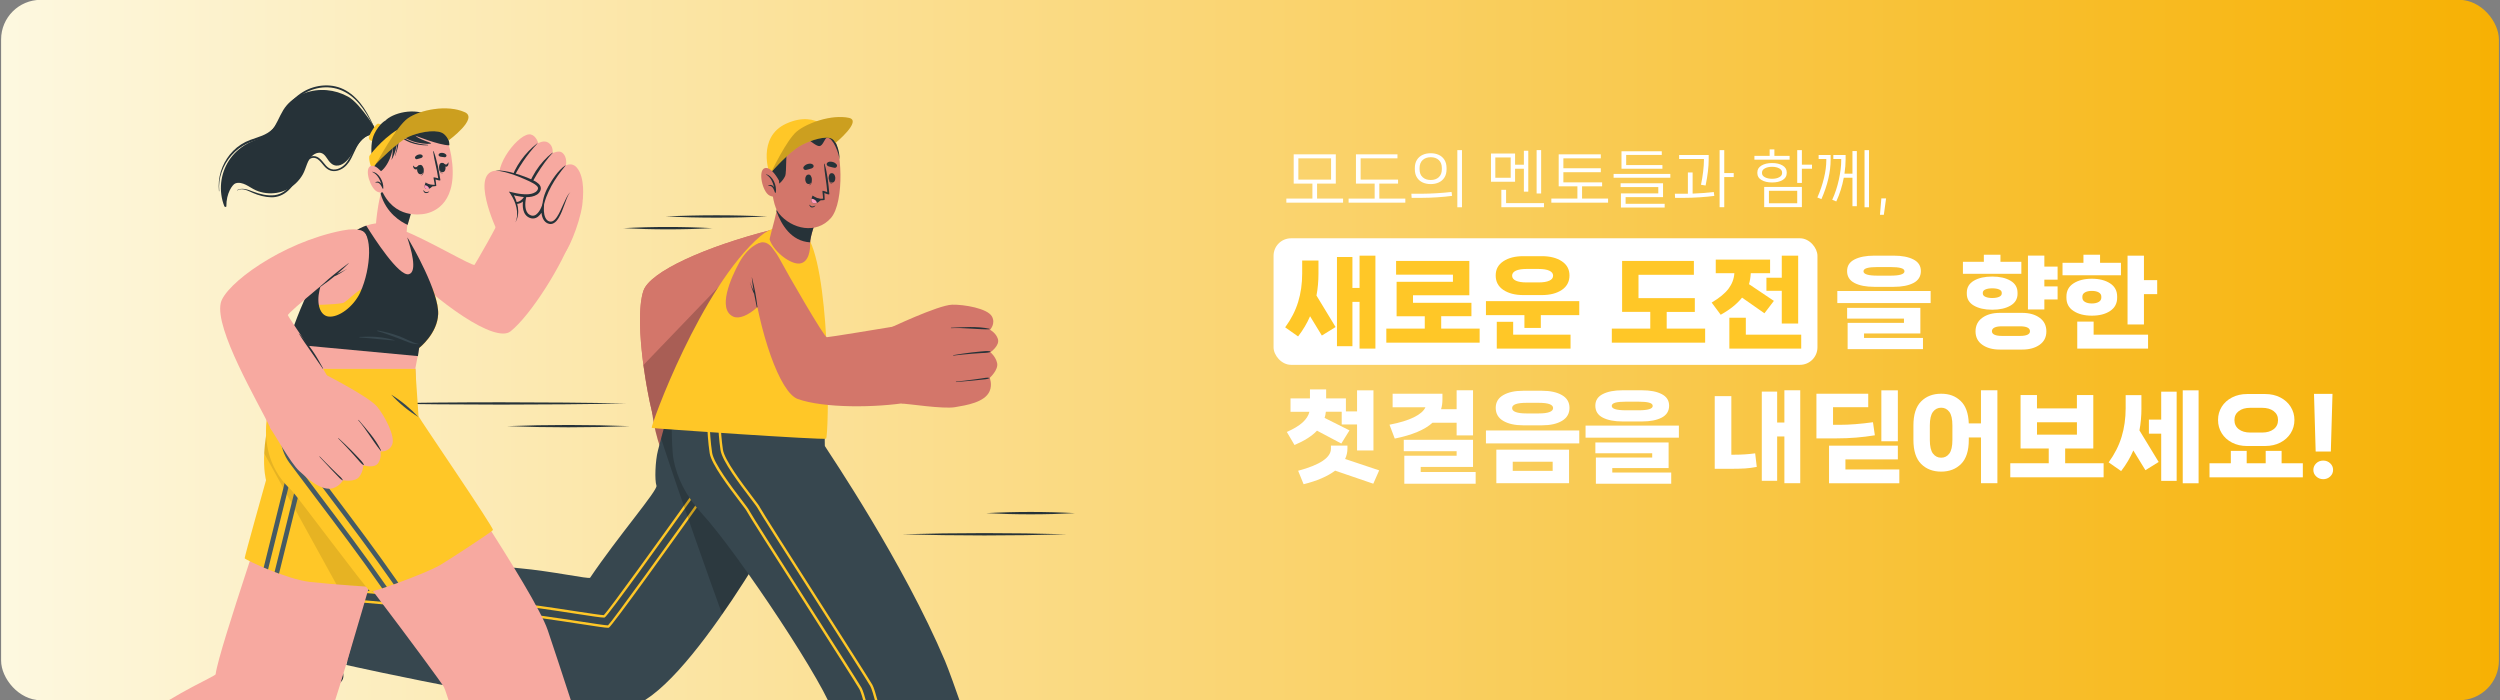 <?xml version="1.0" encoding="UTF-8"?>
<svg id="_레이어_1" data-name="레이어 1" xmlns="http://www.w3.org/2000/svg" xmlns:xlink="http://www.w3.org/1999/xlink" viewBox="0 0 928.5 260">
  <rect x="0" y="0" width="928.5" height="260" fill="#808080" stroke="none"/>
  <defs>
    <style>
      .cls-1 {
        fill: #fff;
      }

      .cls-2 {
        fill: #ff99ba;
      }

      .cls-3 {
        fill: url(#_무제_그라디언트_39);
      }

      .cls-4 {
        fill: #d3766a;
      }

      .cls-5 {
        fill: #37474f;
      }

      .cls-6 {
        fill: #ff9cbd;
      }

      .cls-7 {
        fill: #455a64;
      }

      .cls-8 {
        opacity: .2;
      }

      .cls-8, .cls-9 {
        isolation: isolate;
      }

      .cls-10 {
        clip-path: url(#clippath);
      }

      .cls-11 {
        fill: #ebebeb;
      }

      .cls-12 {
        fill: #ffc727;
      }

      .cls-13 {
        fill: none;
      }

      .cls-14 {
        fill: #f7a9a0;
      }

      .cls-9 {
        opacity: .1;
      }

      .cls-15 {
        fill: #263238;
      }
    </style>
    <linearGradient id="_무제_그라디언트_39" data-name="무제 그라디언트 39" x1=".41" y1="130" x2="928.09" y2="130" gradientUnits="userSpaceOnUse">
      <stop offset="0" stop-color="#fdf8e0"/>
      <stop offset="1" stop-color="#f7b103"/>
    </linearGradient>
    <clipPath id="clippath">
      <rect class="cls-13" x="35.91" y="12.5" width="371.11" height="249.06" rx="14.72" ry="14.72"/>
    </clipPath>
  </defs>
  <rect class="cls-3" x=".41" y="-.06" width="927.68" height="260.12" rx="14.72" ry="14.72"/>
  <g class="cls-10">
    <g>
      <g id="freepik--Lines--inject-18">
        <g>
          <path class="cls-15" d="m335.04,198.43c20.35-.58,40.83-.58,61.18,0-20.36.58-40.84.58-61.18,0h0Z"/>
          <path class="cls-15" d="m188.27,158.27c15.17-.58,30.47-.58,45.65,0-15.18.58-30.47.58-45.65,0h0Z"/>
          <path class="cls-15" d="m247.19,80.4c12.57-.59,25.25-.59,37.81,0-12.57.59-25.25.59-37.81,0h0Z"/>
          <path class="cls-15" d="m231.54,84.74c10.98-.59,22.06-.59,33.04,0-10.98.59-22.06.59-33.04,0h0Z"/>
          <path class="cls-15" d="m366.24,190.58c10.98-.59,22.06-.59,33.04,0-10.98.59-22.06.59-33.04,0h0Z"/>
          <path class="cls-15" d="m139.89,149.84c29.79-.58,62.89-.57,92.69,0-29.81.57-62.91.58-92.69,0h0Z"/>
        </g>
      </g>
      <g id="freepik--character-1--inject-18">
        <g>
          <g>
            <path class="cls-4" d="m286.37,85.42c-23.97,6.09-45.01,15.42-47.41,22.6-3.22,9.66.35,33.46,3.34,45.65.88,3.58,28.6-3.83,27.66-7.65-1.13-4.63-7.36-28.46-7.33-28.94.07-1.02,23.77-16.59,29.21-20.69,9.07-6.83,5.17-13.66-5.47-10.95h0Z"/>
            <path class="cls-4" d="m291.84,96.38c-5.44,4.09-29.14,19.67-29.21,20.68-.02.51,6.2,24.32,7.34,28.94.93,3.83-26.79,11.24-27.66,7.66-1.17-4.78-2.44-11.33-3.35-18.11-1.4-10.54-1.96-21.66,0-27.54,2.4-7.18,23.43-16.5,47.41-22.6.32-.08.64-.16.94-.22,9.93-2.07,13.33,4.55,4.53,11.17h0Z"/>
            <g>
              <path class="cls-4" d="m247.73,171.71c-3.36-5.13-6.12-18.3-5.56-21.73.56-3.43,22.8-8.88,25.59-6.65,2.8,2.22,12.76,20.37,12.16,26.6-.6,6.22-28.71,7.11-32.19,1.8h0Z"/>
              <g>
                <path class="cls-4" d="m278.91,160.16c-2.93-1.4-2.91,2.85-2.91,2.85,0,0-1.51-6.12-5.08-6.4-3.45-.26-3.24,4.88-3.23,5.25-.08-.32-1.61-5.91-5.24-5.82-3.76.1-2.68,5.22-2.61,5.55-.17-.28-2.53-3.95-5.27-3.26-4.71,1.19,1.06,10.74-.03,14.52,0,0-6.61-1.13-6.81-1.13,0,0,5.31,9.2,10.47,10.4,2.73.64,3.85-1.79,3.85-1.79,0,0,1.39,3.15,4.24,3.17,1.46,0,2.78-2.34,2.78-2.34,0,0,1.21,2.48,3.76,2.34,2.03-.1,3.03-2.43,3.03-2.43,0,0,2.27,1.84,4.3,1.06,4.11-1.57,5-18.96-1.26-21.98h0Z"/>
                <g>
                  <path class="cls-15" d="m276.09,180.73c0,.06.07.08.09.03,1.69-5.65,1.81-12.37-.15-17.98-.06-.18-.39-.16-.36.06.92,6.16,1.24,11.69.42,17.9h0Z"/>
                  <path class="cls-15" d="m269.12,181.26c0,.07.1.09.12.02,1.71-5.83,1.64-13.41-1.38-19.6-.1-.21-.41-.3-.31-.04,1.69,4.27,2.34,14.06,1.57,19.63h0Z"/>
                  <path class="cls-15" d="m259.49,161.22c2.67,6.05,3.12,12.34,2.67,18.87,0,.09.11.09.14.02,1.1-3.14.95-7.33.57-10.58-.37-3.12-1.33-5.86-3.15-8.4-.07-.1-.27-.03-.21.1h0Z"/>
                </g>
                <path class="cls-15" d="m276.01,163.01c-.4-1.15-.9-2.27-1.5-3.31-.6-1.03-1.35-2.03-2.34-2.56-.49-.26-1.04-.36-1.55-.23-.52.14-1.04.38-1.42.76-.78.73-1.06,1.94-1.01,3l.14,2.66-1.05-2.45c-.46-1.07-1.1-2.14-1.88-2.99-.78-.85-1.78-1.5-2.82-1.47-1.1,0-1.99.61-2.27,1.66-.31,1.02-.21,2.27.05,3.37l.73,3.07-1.69-2.65c-.45-.71-1.04-1.43-1.67-2.01-.64-.58-1.38-1.05-2.14-1.16-.75-.1-1.57.2-1.95.81-.42.64-.49,1.56-.47,2.44.06,1.8.51,3.59.86,5.4.18.91.37,1.81.51,2.73.12.91.26,1.87,0,2.77.17-.92-.07-1.83-.25-2.72-.21-.9-.46-1.78-.71-2.67-.51-1.78-.99-3.57-1.17-5.47-.05-.94-.08-1.97.47-2.94.57-1,1.77-1.46,2.83-1.31,1.09.14,1.96.73,2.69,1.37.73.66,1.34,1.38,1.89,2.21l-.96.42c-.32-1.3-.47-2.61-.1-3.98.19-.68.62-1.36,1.25-1.79.64-.44,1.35-.6,2.07-.61,1.49,0,2.73.9,3.57,1.86.87,1,1.52,2.1,2.01,3.32l-.92.21c-.03-1.35.39-2.72,1.44-3.64.52-.45,1.15-.71,1.8-.85.68-.14,1.4.03,1.97.37,1.14.71,1.79,1.83,2.34,2.92.54,1.11.94,2.27,1.21,3.46h.03Z"/>
              </g>
              <g>
                <path class="cls-4" d="m270,146.11s21.66,14.4,11.88,20.1c-2.9,1.7-16.85,5.19-17.61,2.41-.98-3.6,4.58-6.15,8.31-7.2,0,0-8.05-3.86-7.04-10.27.64-4.02,4.46-5.05,4.46-5.05h0Z"/>
                <path class="cls-15" d="m282.67,165.69c-1.03.85-2.26,1.39-3.48,1.9-1.23.51-2.5.89-3.78,1.23-2.58.64-5.15,1.19-7.85,1.39-.68.03-1.37.04-2.11-.12-.37-.09-.77-.24-1.1-.5-.17-.13-.31-.26-.46-.48-.12-.2-.22-.4-.27-.6-.24-.81-.06-1.62.24-2.31.33-.68.8-1.24,1.32-1.73,1.04-.97,2.25-1.63,3.49-2.17,1.24-.56,2.52-.95,3.8-1.31l-.06.86c-.93-.48-1.76-1.04-2.55-1.66-.79-.63-1.53-1.32-2.18-2.1s-1.19-1.65-1.57-2.58c-.39-.92-.61-1.93-.62-2.91.15.98.46,1.92.92,2.78.45.86,1.05,1.63,1.72,2.33.66.71,1.4,1.33,2.2,1.88.78.55,1.64,1.05,2.48,1.43l1.08.48-1.14.37c-1.23.41-2.47.81-3.62,1.38-1.15.55-2.28,1.17-3.16,2.02-.86.82-1.53,1.96-1.26,2.94.17.88,1.61,1,2.84.96,1.27-.03,2.57-.21,3.87-.38s2.59-.37,3.87-.63c2.54-.57,5.14-1.12,7.42-2.46h-.02Z"/>
              </g>
            </g>
            <path class="cls-8" d="m291.84,96.38c-5.44,4.09-29.14,19.67-29.21,20.68-.02.51,6.2,24.32,7.34,28.94,0,.03.02.05.02.09l.02.02s20.38,13.56,12.66,19.58c1.73,6.27.43,15.33-2.49,16.44-2.04.78-4.3-1.05-4.3-1.05,0,0-1.01,2.33-3.03,2.43-2.16.12-3.36-1.67-3.67-2.2-.03,0-.05-.03-.05-.05v-.03s-.03-.06-.03-.06c0,0-1.32,2.34-2.78,2.34-2.86-.03-4.24-3.17-4.24-3.17,0,0-1.13,2.41-3.86,1.78-5.01-1.17-10.14-9.83-10.46-10.37,0-.02-.02-.03-.02-.03-2.64-4.02-4.91-13.01-5.5-18.34-1.14-4.75-2.38-11.16-3.27-17.81l48.35-50.34c9.93-2.07,13.33,4.55,4.53,11.17h0Z"/>
          </g>
          <g>
            <g>
              <g>
                <g>
                  <path class="cls-4" d="m89.66,264.39c-.13-2.35,16.83-64,18.96-65.93.8-.75,51.15,14.5,51.15,14.5l-9.98,37.89-31.59-8.17s-16.58,20.13-19.15,22.01c-2.56,1.86-9.28,2.07-9.4-.29h0Z"/>
                  <path class="cls-11" d="m89.67,264.39c-.14-2.35,16.82-64.01,18.95-65.93.38-.36,16.18,4.16,25.63,6.89l-10.31,38.8-5.73-1.48s-16.57,20.12-19.15,22c-2.56,1.87-9.29,2.07-9.4-.29h0Z"/>
                </g>
                <g>
                  <path class="cls-12" d="m89.63,264.66c-.13-2.34,16.5-64.6,18.61-66.53.8-.74,10.13,1.86,20.37,5.58l-10.29,39.52s-16.77,19.85-19.32,21.72c-2.55,1.86-9.24,2.07-9.37-.28h0Z"/>
                  <g>
                    <g>
                      <path class="cls-15" d="m92.33,264.46c3.08-10.22,14.54-51.73,16.8-62.07.02-.09-.03-.1-.06-.02-3.28,10.07-14.39,51.67-16.91,62.04-.05.22.1.26.17.04h0Z"/>
                      <path class="cls-15" d="m102.29,261.6c.77-2.41.27-5.12-.82-6.85-1.05-1.66-2.71-3.29-4.86-3.81-.06-.02-.1.1-.03.12,3.87,1.69,6.4,6.33,5.59,10.49-.02.09.1.12.13.03h0Z"/>
                      <path class="cls-15" d="m116.4,246.17c1.19-4.1,1.05-9.28-1.62-12.76-.1-.14-.3.02-.26.16.9,4.25,1.35,8.18,1.36,12.54,0,.31.44.37.52.07h0Z"/>
                      <path class="cls-15" d="m114.29,249c1.19-4.1,1.05-9.28-1.62-12.76-.1-.13-.3.02-.26.16.9,4.25,1.35,8.18,1.36,12.54,0,.31.44.37.52.07h0Z"/>
                      <path class="cls-15" d="m112.17,251.84c1.19-4.1,1.05-9.28-1.62-12.76-.1-.14-.3.02-.26.16.9,4.25,1.35,8.18,1.36,12.54,0,.31.44.37.52.07h0Z"/>
                      <path class="cls-15" d="m110.06,254.68c1.19-4.1,1.05-9.28-1.62-12.76-.1-.14-.3.02-.26.16.9,4.25,1.35,8.18,1.36,12.54,0,.3.44.37.52.07h0Z"/>
                      <path class="cls-15" d="m118.17,207.69c1.25-4.63-5.93-6.59-7.19-1.95-1.25,4.63,5.93,6.59,7.19,1.95Z"/>
                    </g>
                    <path class="cls-15" d="m126.17,253.65c2.31-1.61,1.33-4.71-.1-6.48-1.85-2.27-4.51-4.34-7.27-5.69-.38-.21-.78-.38-1.17-.55-.17-.06-.35-.14-.51-.21-.02,0-.02,0-.02,0l-.14-.03c-.15-.05-.28-.1-.42-.16-.08-.03-.14.03-.15.1-.2,0-.43.1-.51.31-.05.09-.07.2-.03.33.33.96.65,1.96.98,2.96.04.17.1.34.16.51.79,2.44,1.68,4.88,3.22,6.91,1.32,1.75,3.76,3.5,5.93,1.99h.02Zm-7.35-7.46c-.31-.82-.61-1.66-.91-2.47-.25-.71-.51-1.39-.78-2.08-.03-.1-.08-.2-.11-.28-.03-.09-.07-.18-.1-.26.08.05.15.1.23.15.05.03.06.04.03.02.49.34.96.67,1.45.99,1.3.89,2.58,1.8,3.77,2.84.82.71,1.66,1.45,2.36,2.26,1.11,1.27,3.43,6.27-1.16,5.44-2.52-.45-4.01-4.57-4.77-6.59h0Z"/>
                    <path class="cls-15" d="m116.55,241.47c.03.07.1.1.17.06.1-.06.19-.12.27-.19.06,0,.1-.04.12-.07.02,0,.03,0,.02-.03.19-.1.33-.21.49-.33.59-.4,1.16-.85,1.68-1.33,2.14-1.86,4.03-4.24,5.21-6.63,1.02-2.05,1.27-5.27-1.32-6.34-.1-.04-.19-.06-.29-.09-2.33-.74-4.22,1.41-5.09,3.34-.9,2.02-1.26,4.24-1.51,6.47-.16,1.53-.26,3.09-.43,4.59v.03c-.05.38.34.58.65.51h.02Zm1.12-5.95c.3-2.15.84-6.5,3.2-7.5.73-.31,1.29-.41,1.73-.35,2.18.24,1.25,4.16.58,5.39-.51.96-1.16,1.86-1.8,2.74-.49.67-1.01,1.3-1.56,1.92-.88,1.02-1.8,1.99-2.7,2.99h-.02c-.06.07-.11.14-.17.2.03-.08.03-.16.03-.24.04-.21.08-.41.1-.62.23-1.51.37-3.02.58-4.52h0Z"/>
                  </g>
                </g>
              </g>
              <g>
                <path class="cls-5" d="m299.89,148s.21,31.51-5.96,38.32c0,0-38.79,72.15-60.71,76.42-18.57,3.61-104.6-15.77-104.6-15.77l10.43-40.79s34.57,3.12,53.65,4.84c12.33,1.11,26.07,4.13,26.47,3.55,10.33-15.33,25.21-32.52,24.64-34.19-.71-2.04-.45-9.18.54-13.02,1.61-6.28,5.27-19.35,5.27-19.35h50.27Z"/>
                <g>
                  <path class="cls-12" d="m258.37,171.99c0-2.73,4.16-17.05,6.21-23.99h-.93c-2.11,7.07-6.19,21.15-6.19,23.99,0,3.4.82,8.54,1,9.59-12.97,18.18-32.51,45.31-34.2,46.89-.78,0-5.54-.71-10.54-1.47-8.08-1.25-19.15-2.95-24.4-3.19-6.71-.31-38.73-3.15-53.65-4.47l-.23.88c14.88,1.33,47.1,4.17,53.84,4.49,5.2.24,16.24,1.94,24.3,3.19,6.75,1.04,9.72,1.47,10.68,1.47.15,0,.24,0,.31-.03,1.02-.31,22.2-29.82,34.73-47.38l.1-.16-.03-.19c0-.05-1.02-6-1.02-9.64h0Z"/>
                  <path class="cls-12" d="m262.32,172.1c0-2.77,3.88-17.34,5.72-24.1h-.95c-1.86,6.89-5.67,21.21-5.67,24.1,0,3.41.88,8.66,1.05,9.73-13.93,19.56-34.92,48.76-36.66,50.43-.8.02-5.54-.71-10.54-1.48-8.08-1.24-19.15-2.94-24.39-3.18-7.1-.33-42.59-3.49-56.11-4.71l-.24.9c13.41,1.2,49.15,4.37,56.3,4.71,5.19.24,16.23,1.94,24.29,3.18,6.75,1.04,9.72,1.48,10.68,1.48.15,0,.24,0,.31-.03,1.03-.31,23.75-32.03,37.2-50.93l.1-.16-.03-.18c0-.06-1.07-6.13-1.07-9.77h0Z"/>
                </g>
                <path class="cls-8" d="m293.93,186.33s-11.61,21.59-25.71,41.84c-4.92-13.61-15.08-41.99-22.69-65.31,1.76-6.55,4.08-14.86,4.08-14.86h50.28s.21,31.51-5.96,38.33h0Z"/>
              </g>
            </g>
            <g>
              <path class="cls-5" d="m384.48,342.51l-41.92,14.12s-26.91-58.84-32.85-90.9c-1.76-9.47-35.62-60.4-49.05-75.03-6.09-6.64-9.21-13.38-10.47-19.83-1.13-5.86-.58-22.89-.58-22.89l56.49.03.24,17.63c1.93,3.1,29.14,43.2,44.67,79.9,4.93,11.67,33.46,96.97,33.46,96.97h0Z"/>
              <path class="cls-5" d="m296.18,157.26c3.76,2.33,7.15,5.12,10.15,8.37-3.76-2.32-7.15-5.12-10.15-8.37h0Z"/>
              <g>
                <path class="cls-12" d="m358.51,351.25l-.86.3c-5.42-12.51-21.77-50.57-25.54-63.81-1.09-3.81-2.45-9.25-3.76-14.51-2.05-8.25-4.18-16.78-5.13-18.42-1.13-1.96-9.79-15.53-18.96-29.9-13.65-21.38-22.6-35.44-22.87-36.16-.11-.31-1.36-1.95-2.68-3.69-3.93-5.17-10.49-13.8-11.11-17.9-1.05-7.05-1.08-15.17-1.01-19.19h.91c-.06,3.98-.04,12.05,1,19.05.58,3.86,7.31,12.72,10.93,17.49,1.79,2.34,2.66,3.49,2.81,3.92.39.9,12.28,19.53,22.77,35.97,9.18,14.38,17.85,27.96,18.99,29.93,1.01,1.75,3.06,9.96,5.23,18.65,1.31,5.25,2.67,10.69,3.75,14.48,3.77,13.22,20.15,51.34,25.54,63.76h0Z"/>
                <path class="cls-12" d="m354.56,352.57l-.85.29c-5.34-12.32-21.83-50.67-25.63-63.99-1.09-3.81-2.45-9.25-3.76-14.52-2.05-8.24-4.18-16.76-5.13-18.4-1.13-1.96-9.79-15.53-18.96-29.91-13.65-21.38-22.6-35.44-22.87-36.16-.11-.31-1.35-1.94-2.68-3.68-3.93-5.17-10.49-13.81-11.11-17.91-1.17-7.79-1.07-16.91-.99-20.33h.92c-.09,3.36-.18,12.44.98,20.19.58,3.86,7.31,12.73,10.93,17.49,1.79,2.35,2.66,3.5,2.81,3.92.38.9,12.28,19.53,22.77,35.97,9.18,14.39,17.85,27.96,18.99,29.93,1.01,1.76,3.05,9.96,5.22,18.64,1.31,5.26,2.67,10.7,3.76,14.5,3.79,13.28,20.3,51.71,25.62,63.94v.02Z"/>
              </g>
            </g>
          </g>
          <g>
            <path class="cls-12" d="m242.04,158.92c.12.21,64,4.57,64.75,4,1.05-.8,1.99-56.75-6.01-73.56-2-4.21-10.74-8.19-18.35-1.67-22.12,18.93-40.81,70.48-40.38,71.23Z"/>
            <g>
              <g>
                <path class="cls-4" d="m297.02,97.87c-3.24.4-9.42-4.06-11.17-8.83-.12-.33.82-3.44,1.79-7.29.58-2.34,1.16-4.94,1.53-7.36.07-.5,14.63,5.96,14.63,5.96,0,0-2.25,4.85-2.86,9.07-.04.36-.06.69-.04,1.01v.17c.03,1.93-.39,6.83-3.86,7.26h0Z"/>
                <path class="cls-15" d="m303.78,80.36s-2.25,4.85-2.86,9.07c-.03.2-.03.39-.04.58-7.04-.43-10.68-6.54-12.5-11.56.3-1.36.57-2.75.77-4.06.08-.51,14.63,5.96,14.63,5.96h0Z"/>
              </g>
              <g>
                <path class="cls-4" d="m287.92,53.75c-2.49,5.2-2.01,21.39,1.33,25.5,4.85,5.95,13.98,7.83,19.34,1.73,5.19-5.92,4.18-27.01.34-30.86-5.66-5.67-17.32-4.05-21.01,3.63h0Z"/>
                <g>
                  <g>
                    <path class="cls-15" d="m301.4,65.9s-.08.06-.08.1c.11,1.09.05,2.35-.91,2.78-.03.02-.03.07.02.06,1.19-.25,1.25-1.93.98-2.94h0Z"/>
                    <path class="cls-15" d="m300.35,64.83c-1.76,0-1.66,3.51-.03,3.52,1.6,0,1.5-3.51.03-3.52Z"/>
                  </g>
                  <g>
                    <path class="cls-15" d="m307.84,65.49s.09.05.09.1c0,1.09.17,2.34,1.18,2.68.03,0,.03.06,0,.06-1.21-.13-1.43-1.8-1.25-2.83h0Z"/>
                    <path class="cls-15" d="m308.78,64.32c1.75-.18,1.99,3.33.37,3.5-1.59.17-1.84-3.35-.37-3.5Z"/>
                  </g>
                  <path class="cls-15" d="m299.28,63.13c.49-.08.92-.23,1.4-.36.54-.14.98-.2,1.36-.64.21-.24.17-.69-.03-.91-.48-.51-1.19-.51-1.84-.36-.71.16-1.21.46-1.66,1.03-.44.55.13,1.33.78,1.23Z"/>
                  <path class="cls-15" d="m309.97,62.33c-.49-.06-.93-.21-1.41-.32-.54-.13-.98-.17-1.38-.6-.21-.23-.18-.68.02-.91.47-.52,1.17-.53,1.83-.4.71.14,1.23.43,1.69.98.44.54-.1,1.33-.75,1.25h0Z"/>
                  <path class="cls-15" d="m300.69,76.06c.27.24.54.59.93.61.38.02.82-.17,1.17-.31.03-.02.07.02.05.05-.27.43-.86.71-1.37.64-.5-.07-.75-.49-.89-.94-.02-.06.06-.09.1-.05Z"/>
                  <path class="cls-15" d="m301.74,72.75c.64.93,1.55,1.42,2.53,1.58.44.08.89.08,1.33.03.09,0,.17-.02.25-.03.08,0,.15-.03.24-.04.13-.03.19-.13.21-.25h0c0-.05,0-.08-.02-.12h0v-.1c0-.84-.12-2.12-.12-2.12.31.15,1.9.8,1.86.37-.32-3.63-.69-7.66-1.77-11.2-.03-.12-.21-.09-.2.03.17,3.49.96,6.94,1.19,10.45-.51-.17-1.33-.51-1.77-.48-.12.03.27,2.46.24,2.84v.04c-1.4.22-2.48-.17-3.88-1.08-.09-.06-.17.02-.1.1h0Z"/>
                  <g>
                    <path class="cls-15" d="m305.1,73.95s-.71,1.03-1.73,1.42c-.37.15-.78.21-1.2.11-.88-.2-.92-1-.78-1.69.11-.57.36-1.05.36-1.05,0,0,1.31,1.15,3.35,1.22h0Z"/>
                    <path class="cls-2" d="m303.37,75.37c-.37.15-.78.21-1.2.11-.88-.2-.92-1-.78-1.69.93.07,1.88.67,1.99,1.58Z"/>
                  </g>
                </g>
                <path class="cls-15" d="m286.57,68.79c2.34.78,4.35-1.94,5.02-3.39.68-1.45.02-9.7,1.28-11.85s3.78-3.26,5.7-2.59,4.3,3.36,5.75,3.29,1.94-3.15,2.95-3.1c2.2.1,4.26,5.66,4.53,8.09,0,0,.58-10.34-9.93-11.8-10.24-1.43-13.9,5.47-14.95,8.52-2.01,5.86-.36,12.83-.36,12.83h0Z"/>
                <g>
                  <path class="cls-12" d="m309.35,50.1c-1.63-.05-10.23,2-13.77,4.48-3.54,2.47-9.28,9.5-9.58,9.87-.3.37-5.03-13.52,6-18.53,12.01-5.45,17.35,4.17,17.35,4.17h0Z"/>
                  <g>
                    <path class="cls-12" d="m286.55,63.73s5.55-11.67,9.32-14.86c3.77-3.18,13.01-6.46,19.43-5.09,5,1.06-4.97,9.29-4.97,9.29,0,0-.65-1.57-2.25-1.85-3.1-.54-8.36,1.46-11.24,3.15-3.63,2.12-10.3,9.35-10.3,9.35h0Z"/>
                    <path class="cls-8" d="m286.55,63.73s5.55-11.67,9.32-14.86c3.77-3.18,13.01-6.46,19.43-5.09,5,1.06-4.97,9.29-4.97,9.29,0,0-.65-1.57-2.25-1.85-3.1-.54-8.36,1.46-11.24,3.15-3.63,2.12-10.3,9.35-10.3,9.35h0Z"/>
                  </g>
                </g>
                <g>
                  <path class="cls-4" d="m289.33,67.1s-2.9-5.58-5.39-4.61-.78,8.73,1.81,10.1,3.9-1,3.9-1c0,0-.33-4.49-.33-4.49Z"/>
                  <path class="cls-15" d="m284.5,64.7s-.06.05-.03.07c1.8,1.03,2.58,2.93,3.04,4.85-.47-.78-1.19-1.27-2.23-.71-.05.03-.02.11.03.1.8-.06,1.35.15,1.8.84.31.5.5,1.09.7,1.64.07.18.38.13.35-.07,0-.02,0-.03,0-.04.37-2.42-1.07-6.08-3.65-6.67h0Z"/>
                </g>
              </g>
            </g>
            <g>
              <path class="cls-4" d="m284.58,90.24c3.53,1.49,4.56,7.04,3.15,13.47-1.67,7.65-11,15.9-15.4,13.88-6.01-2.76-.9-14.36,2.22-20.05,2.99-5.45,7.54-8.36,10.02-7.31h0Z"/>
              <g>
                <path class="cls-4" d="m278.97,100.08c2.95,23.6,10.66,45.72,17.33,48.11,9.59,3.44,29.01,3.31,41.38,1.22,3.63-.62-1.73-28.8-5.61-28.15-4.7.79-24.54,4.05-25.02,3.98-1.01-.14-14.3-23.07-17.43-28.96-5.74-10.81-11.88-5.97-10.66,3.79h0Z"/>
                <g>
                  <path class="cls-4" d="m368.4,117.52c1.48,2.68-.7,4.96-.7,4.96,0,0,2.16,1.12,2.9,3.35.85,2.54-2.77,4.98-2.77,4.98,0,0,1.96,1.59,2.5,4.02.57,2.52-2.74,5.51-2.74,5.51,0,0,1.01,2.48-.03,4.91-1.77,4.17-8.58,5.25-12.91,5.98-4.33.73-17.29-1.25-19.8-1.38l-4.93-27.75s18.47-8.8,23.69-8.94c4.39-.11,13.12,1.36,14.79,4.36h0Z"/>
                  <g>
                    <path class="cls-15" d="m367.43,122.08c-4.7-.99-9.44-.55-14.19-.37-.1,0-.1.17,0,.17,4.72-.23,9.44.48,14.16.44.13,0,.15-.2.02-.23h0Z"/>
                    <path class="cls-15" d="m367.68,130.47c-1.07-.19-2.2-.03-3.28.06-1.16.1-2.31.23-3.46.36-2.31.28-4.61.61-6.89,1.01-.1.02-.1.17,0,.17,2.3-.27,4.6-.51,6.91-.69,1.16-.09,2.31-.17,3.47-.24,1.07-.07,2.21-.04,3.26-.35.16-.04.15-.29-.02-.31h0Z"/>
                    <path class="cls-15" d="m367.5,140.34c-.92-.21-2.02.08-2.95.21-1.05.15-2.1.29-3.15.43-2.1.27-4.2.55-6.31.75-.1,0-.1.17,0,.17,2.14-.19,4.29-.36,6.43-.57,1.05-.1,2.1-.22,3.15-.33.89-.1,2.02-.12,2.82-.55.04-.03.03-.1-.02-.1h0Z"/>
                  </g>
                </g>
              </g>
              <path class="cls-15" d="m279.49,107.12c.14.32.28.65.42.98-.3-1.67-.53-3.35-.69-5.04,0-.03.05-.04.06,0,.46,1.87.9,3.75,1.25,5.65.17.9.67,4.22.79,5.32.02.12-.22.25-.24.14-.2-.96-.85-4.2-1-5.04-.12-.24-.24-.46-.35-.71-.17-.4-.32-.79-.46-1.2-.27-.81-.51-1.64-.76-2.46,0,0,.02-.02.02,0,.28.8.61,1.59.95,2.37v-.02Z"/>
            </g>
          </g>
        </g>
      </g>
    </g>
    <g id="freepik--character-2--inject-18">
      <g>
        <g>
          <path class="cls-14" d="m147.26,96.6c15.54,16.12,36.71,30.96,42.35,26.47,7.58-6.06,19.29-24.72,23.21-36.02,1.15-3.32-24.84-11.76-26.08-8.22-1.49,4.29-10.21,19.15-10.48,19.51-.58.78-17.88-9.53-26.58-12.77-10.14-3.76-9.68,3.5-2.42,11.03h0Z"/>
          <g>
            <path class="cls-14" d="m216.43,73.86c.03,5.84-4.59,17.8-6.82,20.26-2.22,2.46-22.82-4.72-23.9-7.95s.36-22.89,4.07-27.56c3.7-4.67,26.64,9.2,26.67,15.25h0Z"/>
            <g>
              <path class="cls-14" d="m185.94,67.67c1.48,2.71,3.83-.59,3.83-.59,0,0-2.23,5.57.38,7.78,2.53,2.12,5.22-1.97,5.42-2.27-.11.3-2.03,5.47.82,7.42,2.97,2.02,4.97-2.55,5.1-2.85-.02.31-.24,4.46,2.27,5.45,4.3,1.69,5.14-8.91,8.1-11.22,0,0,4.4,2.63,4.56,2.74,0,0,1.09-8.15-2.25-11.95-1.76-2-3.97-.76-3.97-.76,0,0,.68-3.21-1.52-4.81-1.13-.82-3.45.26-3.45.26,0,0,.44-2.6-1.6-3.9-1.63-1.05-3.7.2-3.7.2,0,0-.73-2.68-2.75-3.22-4.05-1.07-14.4,11.9-11.23,17.72h0Z"/>
              <g>
                <path class="cls-15" d="m199.56,53.32s0-.1-.05-.07c-4.44,3.43-8.28,8.57-9.87,14-.05.17.22.34.31.16,2.71-5.27,5.54-9.74,9.62-14.08Z"/>
                <path class="cls-15" d="m205.25,56.78s-.03-.12-.09-.08c-4.57,3.56-8.72,9.47-9.82,15.94-.03.22.15.46.22.21,1.06-4.24,6-12.17,9.7-16.07h0Z"/>
                <path class="cls-15" d="m201.58,77.64c1.3-6.16,4.44-11.29,8.43-16.09.05-.06-.04-.13-.1-.09-2.59,1.82-4.81,5.14-6.32,7.88-1.45,2.61-2.22,5.27-2.22,8.25,0,.11.19.17.22.04h0Z"/>
              </g>
              <path class="cls-15" d="m189.78,67.08c-.32,1.12-.57,2.25-.68,3.39-.1,1.13-.08,2.33.38,3.29.24.47.6.85,1.07,1.04.48.18,1.02.28,1.53.2,1.01-.13,1.9-.92,2.45-1.76l1.37-2.14-.54,2.48c-.24,1.08-.33,2.26-.21,3.36.12,1.09.54,2.15,1.37,2.71.85.6,1.87.64,2.67-.03.81-.62,1.43-1.64,1.84-2.64l1.14-2.78-.17,2.99c-.04.81,0,1.68.17,2.48.17.8.48,1.58,1.01,2.08.52.5,1.32.71,1.96.45.68-.26,1.25-.94,1.72-1.63.95-1.42,1.6-3.06,2.34-4.66.36-.8.72-1.61,1.12-2.4.41-.78.84-1.59,1.54-2.14-.64.61-.97,1.46-1.32,2.25-.33.81-.63,1.64-.93,2.47-.59,1.66-1.21,3.32-2.14,4.88-.49.76-1.04,1.57-2,2.01-.99.46-2.18.14-2.92-.56-.77-.71-1.12-1.66-1.32-2.55-.2-.92-.27-1.81-.24-2.76l.98.21c-.47,1.18-1.08,2.28-2.14,3.14-.52.42-1.24.71-1.96.69-.73-.02-1.39-.29-1.94-.68-1.15-.83-1.61-2.21-1.73-3.43-.12-1.25,0-2.47.28-3.69l.83.35c-.73,1.05-1.81,1.88-3.14,2.01-.65.06-1.29-.09-1.86-.35-.6-.27-1.06-.8-1.32-1.39-.49-1.18-.37-2.41-.19-3.56.2-1.16.54-2.28.98-3.36v.03Z"/>
            </g>
            <g>
              <path class="cls-14" d="m184.58,85.61s-10.58-22.4.21-22.25c3.21.04,16.3,4.06,15.56,6.71-.98,3.42-6.76,2.76-10.33,1.78,0,0,4.67,7.11.69,11.84-2.5,2.96-6.13,1.92-6.13,1.92Z"/>
              <path class="cls-15" d="m183.89,63.39c1.25-.18,2.53-.03,3.77.17,1.25.19,2.48.51,3.69.86,2.42.75,4.79,1.56,7.08,2.74.58.31,1.14.64,1.66,1.14.26.24.51.57.65.95.08.19.12.37.14.62,0,.23-.02.44-.08.63-.21.78-.75,1.36-1.33,1.76-.61.38-1.26.61-1.93.76-1.32.28-2.64.23-3.91.05-1.28-.16-2.52-.47-3.75-.8l.48-.67c.52.85.92,1.72,1.26,2.61s.59,1.84.74,2.79c.14.95.15,1.93,0,2.88-.13.95-.45,1.86-.92,2.68.36-.87.58-1.8.62-2.72.05-.92-.06-1.85-.25-2.75-.19-.9-.49-1.78-.86-2.61s-.82-1.66-1.32-2.4l-.64-.92,1.12.25c1.2.27,2.41.56,3.63.66,1.21.12,2.44.17,3.57-.09,1.11-.24,2.21-.84,2.47-1.78.3-.8-.82-1.61-1.85-2.18-1.06-.6-2.2-1.1-3.35-1.59-1.14-.5-2.3-.98-3.47-1.39-2.34-.79-4.74-1.61-7.26-1.66h.02Z"/>
            </g>
          </g>
        </g>
        <g>
          <g>
            <path class="cls-14" d="m152.55,136.95s3.49,29.9-2.68,36.7c0,0-20.91,73.13-26.35,89.46-5.99,17.94-78.68,62.93-78.68,62.93l-24.4-33.74s16.5-13.84,33.23-26.22c12.11-8.97,26.32-14.95,26.41-15.65,1.25-9.68,22.73-70.66,22.13-72.32-6.81-18.85,4.22-41.18,4.22-41.18h46.12,0Z"/>
            <g>
              <path class="cls-12" d="m106.43,136.95h47.82s1.62,26.57-2.91,37.01c0,0-10.88,43.87-11.15,44.06-.28.19-16.01-.91-24.9-1.87-8.89-.97-24.32-8.32-24.42-8.8s7.94-29.02,7.94-29.02c0,0-4.26-14.35,7.63-41.38Z"/>
              <path class="cls-9" d="m151.33,173.96s-10.88,43.86-11.15,44.06c-.2.13-7.69-.35-15.23-.97l-15.39-27.93-1.25-2.26-1.82-3.31-1.25-2.25-7.12-12.92c.34-6.96,2.18-17.52,8.3-31.43h47.82s1.63,26.57-2.91,37.01h0Z"/>
              <g>
                <path class="cls-7" d="m107.58,178.87l.03.17-1.12,4.51-6.93,27.92c-.56-.23-1.11-.45-1.63-.68l7.31-29.49.58-2.35c-1.97-13.6,4.32-34.23,6.95-42h1.86c-2.44,7.21-9.06,28.53-7.05,41.92h0Z"/>
                <path class="cls-7" d="m111.95,179.16l.03.17-2.42,9.79-5.93,23.92c-.56-.2-1.11-.41-1.65-.62l6.34-25.56,1.89-7.62c-2-13.78,4.48-34.74,7.05-42.3h1.85c-2.35,6.91-9.18,28.64-7.15,42.21h0Z"/>
              </g>
            </g>
          </g>
          <g>
            <path class="cls-14" d="m235.11,331.69l-36.3,14.06s-12.67-23.86-21.4-51.42c-5.7-18-11.79-37.92-12.52-39.14-2.42-4.03-44.7-60.71-57.95-75.54-16.07-17.99-1.55-42.73-1.55-42.73l48.86.03.24,17.63c3.86,6.21,44.08,65.09,48.94,79.47,8.49,25.12,31.69,97.64,31.69,97.64h0Z"/>
            <g>
              <path class="cls-12" d="m105.38,136.92h48.86s1.16,17.13,1.2,17.66c.04.53,28.08,41.49,27.64,42.26-.44.78-17.61,11.9-19.78,13.12-6.23,3.48-24.75,9.96-25.72,9.78s-27.53-35.94-29.34-37.67c-1.81-1.74-18.4-15.72-2.87-45.14h0Z"/>
              <path class="cls-5" d="m145.28,146.56c3.76,2.33,7.15,5.12,10.16,8.37-3.76-2.32-7.15-5.12-10.16-8.37h0Z"/>
              <g>
                <path class="cls-7" d="m143.66,217.93c-.61.21-1.19.4-1.73.58-7.76-11.21-16.8-23.19-24.84-33.83-3.43-4.55-6.68-8.85-9.58-12.77-4.03-5.43-4.71-13.52-2.07-24.05,1.12-4.46,2.61-8.38,3.69-10.95h1.91c-2.76,6.39-9.38,24.2-2.14,33.96,2.89,3.9,6.14,8.2,9.58,12.76,8.14,10.78,17.32,22.94,25.17,34.29Z"/>
                <path class="cls-7" d="m147.92,216.41c-.58.21-1.13.42-1.69.62-7.75-11.18-16.77-23.13-24.78-33.75-3.43-4.56-6.68-8.85-9.59-12.77-3.97-5.35-4.7-13.38-2.13-23.21,1.12-4.27,2.61-7.98,3.68-10.38h1.93c-2.68,5.83-9.36,22.72-2.07,32.56,2.89,3.9,6.14,8.2,9.58,12.76,8.11,10.74,17.25,22.86,25.08,34.18h0Z"/>
              </g>
            </g>
          </g>
        </g>
        <g>
          <g>
            <g>
              <path class="cls-15" d="m140.66,50c-.55-.2-1.14-.3-1.73-.26-2.68.14-4.74,2.14-6.19,4.2-1.53,2.22-2.67,4.95-4.9,6.58-.87.64-1.93,1.09-3.02.98-1.23-.11-2.14-.96-2.83-1.92-.74-1-1.39-2.35-2.68-2.75-1.06-.33-2.21.13-3.06.78-2.19,1.69-2.48,4.85-3.78,7.14-1.38,2.46-3.49,4.45-6.02,5.7-2.36,1.17-5.06,1.58-7.67,1.25-1.27-.16-2.54-.49-3.71-1-1.32-.58-2.47-1.43-3.76-2.07-1.19-.58-2.66-1.01-3.95-.49-1,.4-3.36,3.61-3.29,8.47,0,.35-.63.33-.76-.02-.26-.67-.49-1.35-.67-2.05-1.51-5.79-.15-12.08,3.7-16.68,2.06-2.46,4.7-4.33,7.66-5.52,1.64-.66,3.36-1.19,4.87-2.13,1.35-.84,2.37-2,3.19-3.36,1.54-2.57,2.46-5.47,4.45-7.76,1.78-2.05,4.11-3.56,6.64-4.51,5.31-1.97,11.21-1.39,16.14,1.33,4.85,2.68,11.66,14.19,11.35,14.08h0Z"/>
              <path class="cls-15" d="m140.48,49.94c-1.13-.25-2.31-.4-3.45-.13-1.03.24-1.95.8-2.74,1.51-1.75,1.59-2.7,3.73-3.7,5.82-.94,1.96-2.05,3.99-4.01,5.1-.83.47-1.8.78-2.76.72-1.09-.06-1.99-.63-2.72-1.42-1.32-1.44-2.54-3.68-4.79-3.57-2.19.1-3.45,2.42-4.38,4.1-2.27,4.09-4.61,9.72-9.91,10.41-2.68.35-5.59-.4-8.09-1.35-1.8-.69-4.06-1.57-5.89-.52-.07.03,0,.13.07.1,1.95-1.08,4.07.2,5.87.98,2.12.91,4.47,1.55,6.79,1.59,2.39.04,4.53-.89,6.27-2.49,1.78-1.63,3-3.7,4.11-5.82.57-1.08,1.12-2.18,1.72-3.25.54-.96,1.16-1.95,2.07-2.6.98-.69,2.13-.64,3.09.04.95.66,1.58,1.64,2.34,2.49.67.77,1.45,1.44,2.44,1.73.8.24,1.65.22,2.45.03,1.85-.44,3.35-1.7,4.39-3.25,1.48-2.2,2.19-4.81,3.7-6.98.78-1.11,1.77-2.14,3.02-2.68,1.32-.58,2.67-.42,4.05-.27.18.02.23-.24.04-.29h0Z"/>
              <path class="cls-15" d="m128.45,33.6c-4.91-2.82-11.12-2.33-15.89.52-2.68,1.6-4.85,3.89-6.49,6.52-1.53,2.46-2.77,5.18-4.82,7.27-2.27,2.32-5.4,2.97-8.33,4.06-2.38.88-4.51,2.25-6.3,4.04-3.43,3.44-5.45,8.27-5.4,13.14,0,.62.03,1.24.1,1.86,0,.08.13.06.12,0-.48-4.87,1.39-9.79,4.62-13.42,1.59-1.79,3.52-3.26,5.68-4.26,2.68-1.24,5.69-1.68,8.21-3.28,2.36-1.5,3.85-3.96,5.2-6.34,1.47-2.6,2.94-5.15,5.22-7.14,4.23-3.69,10.24-5.21,15.62-3.33,6,2.1,9.62,7.63,12.31,13.06.36.72.71,1.46,1.06,2.19.04.09.17.03.14-.05-2.47-5.66-5.49-11.65-11.05-14.84h0Z"/>
            </g>
            <path class="cls-12" d="m142.56,47.29c-.48-.83-1.73-1.51-2.34-1.33-.62.18-3.48,4.29-3.19,5.5s2.57,1.01,2.57,1.01l2.95-5.19h0Z"/>
          </g>
          <g>
            <g>
              <path class="cls-14" d="m155.7,129.22l-1.46,7.73h-47.82s7.48-39.18,24.98-50.8c8.76-5.81,16.74-3.26,20.63,3.26.98,1.65,11,18.94,10.71,27.23-.27,7.31-7.05,12.59-7.05,12.59h0Z"/>
              <path class="cls-12" d="m162.75,116.63c-.25,6.85-6.25,11.93-6.99,12.54-.02.02-.04.03-.05.04,0,0-.02,0-.02,0l-46.6-3.15c1.08-3.8,2.49-8.27,4.28-12.87,2.86.2,10.87-.07,13.86-.63,2.03-.38,6.53-7.15,12.36-6.47s11.59,6.47,11.59,6.47c3.71-3.85,7.64-5.08,9.47-5.46,1.3,3.55,2.19,6.96,2.1,9.52Z"/>
            </g>
            <g>
              <path class="cls-15" d="m152.04,89.4c-.25-.44-.52-.85-.82-1.23,1.38,3.99,3.98,12.8.63,13.67-3.68.95-12.96-13.45-15.83-18.05-1.5.52-3.04,1.3-4.61,2.34-12.74,8.46-20.97,30.33-24.49,41.62l48.3,4.51.45-3.04s6.78-5.28,7.06-12.59c.29-8.3-9.73-25.58-10.7-27.23h0Zm-18.22,19.17c-2.47,5.35-8.11,9.5-11.86,8.99-3.06-.42-4.51-4.58-3.28-9.89,2.1-9.05,11.03-22.4,15.09-22.09,4.67.37,4.15,14.07.04,22.99Z"/>
              <g>
                <path class="cls-5" d="m140.23,122.73c2.6.49,5.19,1.08,7.69,2.02,1.25.47,2.46,1,3.68,1.58.6.29,1.21.54,1.83.79.63.26,1.31.51,1.98.58.06,0,.05.11,0,.11-.65-.02-1.28-.03-1.93-.17-.62-.11-1.22-.31-1.81-.53-1.26-.46-2.51-.99-3.77-1.47-2.54-.96-5.09-1.93-7.69-2.66-.12-.03-.08-.28.04-.26h-.02Z"/>
                <path class="cls-5" d="m133.6,125.13c2.16-.13,4.37-.14,6.52.03,1.09.08,2.16.24,3.23.44.51.1,1.02.19,1.53.31.56.12,1.11.33,1.67.44.06,0,.05.12,0,.11-.53-.09-1.08-.07-1.62-.11-.54-.05-1.08-.1-1.62-.15-1.08-.1-2.16-.18-3.24-.3-2.16-.22-4.31-.42-6.48-.55-.11,0-.1-.21.02-.22h0Z"/>
              </g>
            </g>
          </g>
          <g>
            <g>
              <path class="cls-14" d="m139.6,84.39c.17,1.06,4.74,8.17,9.53,8.25,1.56.03,2.07-8.5,2.07-8.5l.18-.62,2.54-8.69-9.93-7.3-1.44-.98s-.53,2.42-1.18,5.45c-.03.14-.06.28-.09.43-.04.17-.08.33-.11.49-.1.45-.2.92-.3,1.37-.07.35-.14.69-.2,1.06-.07.37-.13.73-.2,1.1-.62,3.66-.95,7.48-.88,7.93h0Z"/>
              <path class="cls-15" d="m141.38,72c2.07,7.17,7.5,10.39,10.01,11.52l2.54-8.69-9.93-7.3-1.44-.98s-.53,2.42-1.18,5.45h0Z"/>
            </g>
            <g>
              <path class="cls-14" d="m167.97,60.7c1.54,15.81-7.75,18.52-11.15,18.85-3.09.3-13.66.92-16.84-14.63-3.17-15.56,3.69-21.28,10.73-22.33,7.04-1.06,15.72,2.32,17.26,18.13h0Z"/>
              <g>
                <path class="cls-15" d="m165.2,58.41c-.37-.02-.71-.09-1.09-.14-.42-.06-.76-.06-1.08-.36-.17-.16-.19-.51-.05-.69.31-.43.85-.49,1.35-.44.55.05.96.24,1.34.63.37.37.03,1.01-.47.99Z"/>
                <path class="cls-15" d="m154.8,59.13c.37-.06.7-.18,1.06-.28.41-.11.74-.17,1.03-.5.16-.18.12-.52-.03-.69-.37-.38-.91-.37-1.39-.25-.53.12-.91.36-1.25.79-.32.42.11,1.01.6.92h0Z"/>
                <g>
                  <g>
                    <path class="cls-15" d="m157.19,62.27s-.08.06-.07.1c.15,1.07.13,2.33-.8,2.78-.03.02-.02.07.02.06,1.17-.29,1.18-1.95.86-2.95h0Z"/>
                    <path class="cls-15" d="m156.11,61.24c-1.74.04-1.53,3.53.1,3.49,1.59-.04,1.37-3.53-.1-3.49Z"/>
                  </g>
                  <path class="cls-15" d="m155.44,61.47c-.29.22-.57.58-.93.64-.42.07-.77-.28-1.06-.61-.03-.03-.06,0-.06.04.03.67.33,1.33,1.05,1.39.66.05,1.09-.58,1.21-1.25.03-.12-.1-.31-.22-.22h0Z"/>
                </g>
                <g>
                  <g>
                    <path class="cls-15" d="m163.09,61.68s.09.04.09.09c.03,1.08.24,2.32,1.24,2.62.03,0,.03.06,0,.06-1.2-.1-1.46-1.74-1.32-2.77h0Z"/>
                    <path class="cls-15" d="m163.99,60.49c1.73-.23,2.06,3.24.46,3.46-1.58.21-1.91-3.27-.46-3.46Z"/>
                  </g>
                  <path class="cls-15" d="m164.73,60.66c.3.16.59.47.92.45.38,0,.63-.41.84-.8.02-.04.05-.02.06.03.08.66-.07,1.38-.7,1.56-.58.17-1.05-.36-1.27-1-.04-.12.03-.31.15-.25h0Z"/>
                </g>
                <path class="cls-15" d="m157.33,70.68c.25.26.5.62.89.66.37.04.82-.11,1.17-.24.03,0,.07.03.04.05-.29.41-.89.65-1.39.55-.49-.1-.71-.53-.83-.98-.02-.06.07-.09.1-.04h0Z"/>
                <path class="cls-15" d="m161.74,66.64s.27,1.6.3,2.37c0,.07-.18.11-.44.13,0,0-.02,0-.03,0-1.34.25-2.71-.17-3.56-1.25-.05-.07.04-.16.11-.1,1.03.71,2.14.86,3.34.85.04-.21-.56-2.74-.44-2.75.42-.05,1.25.21,1.74.34-.47-3.36-1.48-6.62-1.9-9.99,0-.12.16-.17.2-.05,1.3,3.35,1.93,7.21,2.5,10.67.08.43-1.51-.1-1.82-.21h-.02Z"/>
                <g>
                  <path class="cls-15" d="m160.8,68.95s-.61.84-1.45,1.15c-.31.11-.64.17-.99.08-.72-.18-.75-.85-.63-1.41.1-.47.31-.87.31-.87,0,0,1.06.98,2.75,1.05h0Z"/>
                  <path class="cls-6" d="m159.36,70.1c-.31.11-.64.17-.99.08-.72-.18-.75-.85-.63-1.41.78.07,1.55.58,1.62,1.33h0Z"/>
                </g>
              </g>
              <g>
                <path class="cls-15" d="m140.49,64.06c1.72-.19,5.98-5.17,5.7-13.51,0,0-.26,7.51-.78,8.64-.51,1.12,2.38-2.8,2.25-9.53,0,0,3.86,2.5,7.08,3.23s5.16.6,5.38.36-4.53-1.48-5.86-2.87c0,0,8.64,3.5,12.55,3.6.45,0-.58-7.17-6.79-10.8-6.21-3.63-14.44-1-16.87,1.6,0,0-2.13.98-4.08,4.85-2.49,4.94-.41,14.63,1.44,14.42h0Z"/>
                <path class="cls-15" d="m147.79,48.78c-.04-.18-.33-.17-.3.03.45,3.15.03,5.94-.78,9.01,0,.04.06.06.08.03,1.11-3.01,1.73-5.89,1-9.06h0Z"/>
                <path class="cls-15" d="m158.93,53.81c-4.55-.31-8.51-1.54-11.71-4.91-.07-.07-.19,0-.13.1,2.68,3.73,7.42,5.08,11.84,4.99.1,0,.1-.17,0-.17h0Z"/>
              </g>
              <g>
                <path class="cls-12" d="m142.33,57.63c-1.57,1.69-3.15,3.76-4.1,5.26,0,0-1.39-2.93-1.08-4.93,0,0,4.3-5.99,10.4-9.75l-5.23,9.42h0Z"/>
                <g>
                  <path class="cls-12" d="m139.82,60.64s7.3-13.65,11.72-16.74c4.42-3.09,14.58-5.19,21.11-2.21,5.09,2.32-6.01,10.43-6.01,10.43,0,0-.99-2.2-2.62-2.87-3.17-1.29-8.98.07-12.24,1.53-4.11,1.84-11.95,9.86-11.95,9.86h0Z"/>
                  <path class="cls-8" d="m139.82,60.64s7.3-13.65,11.72-16.74c4.42-3.09,14.58-5.19,21.11-2.21,5.09,2.32-6.01,10.43-6.01,10.43,0,0-.99-2.2-2.62-2.87-3.17-1.29-8.98.07-12.24,1.53-4.11,1.84-11.95,9.86-11.95,9.86h0Z"/>
                </g>
              </g>
              <g>
                <path class="cls-14" d="m143.12,65.66s-3.28-5.08-5.58-3.93c-2.29,1.15.04,8.43,2.65,9.51,2.61,1.08,3.65-1.31,3.65-1.31l-.72-4.27h0Z"/>
                <path class="cls-15" d="m138.27,63.8s-.05.05-.02.07c1.82.82,2.74,2.57,3.35,4.37-.52-.71-1.26-1.11-2.2-.49-.05.03,0,.11.04.1.77-.13,1.31.02,1.8.64.35.44.58.99.82,1.5.08.17.38.09.32-.1,0-.02,0-.03-.02-.04.13-2.36-1.58-5.73-4.1-6.06h.02Z"/>
              </g>
            </g>
          </g>
          <g>
            <g>
              <path class="cls-14" d="m127.3,85.58c-23,4.48-43.73,20.11-45.31,26.93-2.27,9.77,13.68,36.58,18.77,47.07,1.59,3.27,22.38-16.64,20.66-20.13-1.65-3.33-14.53-21.93-14.52-22.4.02-1.01,20.17-17.39,25.32-21.47,4.62-3.67,7.57-12.43-4.93-9.99Z"/>
              <g>
                <path class="cls-14" d="m145.61,165.21c-1.18,2.76-4.28,2.46-4.28,2.46,0,0,.44,2.36-.84,4.28-1.46,2.2-5.55.86-5.55.86,0,0-.05,2.48-1.6,4.37-1.61,1.96-5.93,1.2-5.93,1.2,0,0-1.32,2.28-3.83,2.95-4.3,1.15-9.27-3.5-12.46-6.42-3.19-2.92-9.5-14.2-10.92-16.23l18.58-20.63s18.02,9.04,21.29,13c2.75,3.35,6.89,11.02,5.56,14.13v.02Z"/>
                <g>
                  <path class="cls-15" d="m141.49,167.22c-2.07-4.25-5.28-7.67-8.3-11.25-.07-.08-.19.03-.12.1,3.04,3.53,5.33,7.63,8.23,11.27.08.1.24,0,.19-.12Z"/>
                  <path class="cls-15" d="m135.12,172.49c-.5-.95-1.31-1.73-2.03-2.51-.78-.84-1.57-1.66-2.38-2.47-1.61-1.62-3.26-3.22-4.96-4.75-.08-.07-.2.03-.12.1,1.6,1.62,3.18,3.27,4.71,4.95.77.85,1.53,1.7,2.28,2.55.71.79,1.38,1.69,2.24,2.32.13.1.31-.06.24-.2h.02Z"/>
                  <path class="cls-15" d="m127.34,178.33c-.4-.85-1.28-1.53-1.94-2.16-.75-.72-1.5-1.46-2.24-2.19-1.48-1.46-2.96-2.93-4.39-4.44-.07-.08-.19.03-.12.1,1.45,1.55,2.87,3.12,4.33,4.65.71.76,1.44,1.51,2.16,2.25.62.64,1.32,1.5,2.14,1.86.04.02.09-.03.07-.08h0Z"/>
                </g>
              </g>
            </g>
            <path class="cls-15" d="m115.98,130.13c-.75-1.06-1.5-2.12-2.27-3.16-.82-1.12-1.75-2.11-2.68-3.14-.03-.03-.08,0-.05.04.72,1.09,1.35,2.22,2.13,3.28.78,1.08,1.55,2.18,2.29,3.29,1.46,2.19,3.03,4.3,4.48,6.48.04.07.17,0,.13-.08-1.27-2.29-2.52-4.57-4.03-6.72h0Z"/>
            <path class="cls-15" d="m126.24,101.24c-.37.18-.73.37-1.1.57,1.52-1.28,2.97-2.62,4.38-4.02.03-.03-.02-.08-.05-.06-1.81,1.34-3.59,2.71-5.32,4.14-.82.68-1.66,1.33-2.46,2.05-.9.8-1.75,1.63-2.69,2.37-.11.09,0,.27.12.18.9-.71,1.85-1.34,2.77-2.01.8-.59,1.57-1.23,2.34-1.86.28-.11.56-.24.83-.37.44-.24.88-.47,1.3-.73.85-.53,1.66-1.09,2.5-1.64,0,0,0-.03,0-.02-.85.51-1.72.97-2.6,1.41h0Z"/>
          </g>
        </g>
      </g>
    </g>
  </g>
  <g>
    <rect class="cls-1" x="473" y="88.5" width="202" height="47" rx="6.5" ry="6.5"/>
    <g>
      <path class="cls-1" d="m489.16,68.19v5.56h9.66v1.52h-21.07v-1.52h9.68v-5.56h-6.95v-10.87h15.64v10.87h-6.95Zm5.2-9.38h-12.15v7.9h12.15v-7.9Z"/>
      <path class="cls-1" d="m512.28,68.19v5.56h9.66v1.52h-21.07v-1.52h9.68v-5.56h-6.95v-10.87h15.42v1.49h-13.68v7.9h13.9v1.47h-6.95Z"/>
      <path class="cls-1" d="m524.28,73.47l-.1-1.52h4.1c1.45,0,3.18-.06,5.21-.18,2.03-.12,3.9-.28,5.62-.48l.19,1.45c-1.67.23-3.52.41-5.55.54s-3.88.2-5.57.2h-3.9Zm4.08-5.71c-.89-.41-1.59-1.02-2.11-1.85-.52-.83-.78-1.84-.78-3.03v-.48c0-1.19.26-2.21.78-3.03s1.22-1.44,2.11-1.85c.89-.41,1.89-.61,3.01-.61s2.1.2,2.99.61c.89.41,1.59,1.02,2.11,1.85s.78,1.84.78,3.03v.48c0,1.2-.26,2.21-.78,3.03-.52.83-1.22,1.44-2.11,1.85-.89.41-1.88.61-2.99.61s-2.13-.2-3.01-.61Zm5.99-1.94c.76-.69,1.15-1.68,1.15-2.96v-.44c0-1.29-.38-2.28-1.13-2.98-.76-.7-1.75-1.05-2.99-1.05s-2.24.35-3,1.05c-.76.7-1.15,1.69-1.15,2.98v.44c0,1.29.38,2.27,1.15,2.96.76.69,1.76,1.03,3,1.03s2.21-.34,2.98-1.03Zm8.63,11.15h-1.73v-21.21h1.73v21.21Z"/>
      <path class="cls-1" d="m565.97,62.67h-3.27v4.83h-8.95v-10.48h8.95v4.16h3.27v-5.19h1.63v15.19h-1.63v-8.5Zm-10.61,3.35h5.71v-7.54h-5.71v7.54Zm4,4.48v4.94h14.07v1.52h-15.83v-6.46h1.76Zm11.34-14.75h1.68v16.11h-1.68v-16.11Z"/>
      <path class="cls-1" d="m587.58,69.2v4.55h9.66v1.52h-21.07v-1.52h9.68v-4.55h-6.95v-11.88h15.64v1.49h-13.9v3.68h13.9v1.47h-13.9v3.77h14.39v1.47h-7.44Z"/>
      <path class="cls-1" d="m620.36,66h-21.07v-1.4h21.07v1.4Zm-2.1,11.08h-16.25v-5.24h13.88v-2.37h-14v-1.4h15.76v5.15h-13.9v2.46h14.51v1.4Zm-16.03-20.91h14.95v1.38h-13.22v3.75h13.46v1.38h-15.2v-6.5Z"/>
      <path class="cls-1" d="m628.65,71.91c2.85-.11,5.46-.31,7.85-.6l.19,1.45c-1.63.21-3.43.39-5.43.52s-3.8.2-5.43.2h-3.71l-.07-1.52h4.83v-7.9h1.76v7.86Zm4.2-12.85h-9.22v-1.49h10.98v1.61c0,2.77-.38,6.01-1.15,9.72l-1.71-.28c.34-1.61.61-3.24.8-4.89.2-1.65.29-3.03.29-4.14v-.53Zm7.54,5.22h3.51v1.49h-3.51v11.19h-1.73v-21.21h1.73v8.53Z"/>
      <path class="cls-1" d="m659,57.89h5.66v1.4h-13.07v-1.4h5.66v-2.41h1.76v2.41Zm4.58,6.43c0,1.09-.51,1.93-1.52,2.54-1.02.61-2.32.91-3.91.91s-2.9-.3-3.93-.91-1.54-1.45-1.54-2.54v-.32c0-1.07.52-1.91,1.55-2.53,1.03-.61,2.34-.92,3.92-.92s2.88.3,3.9.91c1.02.61,1.54,1.45,1.54,2.54v.32Zm-9.17-.02c0,.63.35,1.13,1.06,1.52.71.38,1.6.58,2.67.58s1.96-.19,2.67-.58c.71-.38,1.06-.89,1.06-1.52v-.23c0-.63-.35-1.14-1.06-1.53-.71-.39-1.6-.59-2.67-.59s-1.96.2-2.67.59c-.71.39-1.06.9-1.06,1.53v.23Zm14.81,12.64h-14v-7.51h14v7.51Zm-1.73-6.07h-10.51v4.62h10.51v-4.62Zm1.73-9.72h3.76v1.52h-3.76v5.26h-1.73v-12.18h1.73v5.4Z"/>
      <path class="cls-1" d="m675.44,59.06v-1.49h4.46v1.63c0,4.66-1.14,9.57-3.42,14.75l-1.51-.6c1.06-2.4,1.87-4.81,2.45-7.21s.87-4.61.87-6.62v-.46h-2.85Zm12.56,5.45v-8.41h1.63v20.47h-1.63v-10.57h-3.22c-.58,3.12-1.51,6.07-2.78,8.82l-1.51-.62c1.06-2.33,1.88-4.81,2.46-7.46s.88-5.05.88-7.23v-.46h-2.93v-1.49h4.56v1.63c0,1.64-.14,3.41-.42,5.31h2.95Zm4.49,12.46v-21.21h1.66v21.21h-1.66Z"/>
      <path class="cls-1" d="m699.66,79.77h-1.44l.51-6.09h1.76l-.83,6.09Z"/>
      <path class="cls-12" d="m489.68,101.61c0,2.87-.25,5.59-.74,8.16l7.1,11.69-5.11,3.16-4.37-7.17c-1.12,2.6-2.6,5.1-4.45,7.5l-4.8-3.38c2.21-3.02,3.82-6.15,4.82-9.41,1-3.26,1.5-6.78,1.5-10.55v-4.85h6.05v4.85Zm15.26,5.33v-11.99h5.89v34.52h-5.89v-17.35h-2.65v16.47h-5.74v-33.13h5.74v11.47h2.65Z"/>
      <path class="cls-12" d="m535.26,117.45v4.6h14.28v5.22h-34.66v-5.22h14.28v-4.6h-10.46v-12.79h20.92v-2.65h-21.11v-5.11h27.2v12.76h-20.92v2.79h21.7v5h-11.24Z"/>
      <path class="cls-12" d="m551.88,117.05v-5.22h34.66v5.22h-14.28v4.74h-6.09v-4.74h-14.28Zm13.89-7.46c-3.04,0-5.52-.64-7.42-1.91-1.9-1.27-2.85-3.06-2.85-5.37s.95-4.01,2.85-5.28c1.9-1.26,4.37-1.89,7.42-1.89h6.87c3.04,0,5.52.63,7.42,1.89,1.9,1.26,2.85,3.02,2.85,5.28s-.95,4.09-2.85,5.37c-1.9,1.27-4.37,1.91-7.42,1.91h-6.87Zm-9.87,9.93h6.09v4.78h21.31v5.18h-27.4v-9.96Zm11.04-19.63c-1.69,0-3.01.21-3.94.64s-1.4,1.05-1.4,1.86.47,1.43,1.4,1.86c.94.43,2.25.64,3.94.64h4.53c1.69,0,3-.21,3.94-.64.94-.43,1.41-1.05,1.41-1.86s-.47-1.43-1.41-1.86c-.94-.43-2.25-.64-3.94-.64h-4.53Z"/>
      <path class="cls-12" d="m619.01,115.83v6.21h14.28v5.22h-34.66v-5.22h14.28v-6.21h-10.46v-18.93h26.66v5.15h-20.57v8.68h20.92v5.11h-10.46Z"/>
      <path class="cls-12" d="m646.99,110.54c-1.87,2.35-4.51,4.47-7.92,6.36l-3.36-4.52c2.89-1.72,4.98-3.44,6.28-5.18,1.3-1.74,2.02-3.65,2.15-5.74h-6.91v-5.04h20.18v5.04h-7.18c-.08,1.54-.3,2.9-.66,4.08l9.25,6.21-3.51,4.6-8.31-5.81Zm1.41,7.46v6.29h20.57v5.18h-26.69v-11.47h6.13Zm7.65-10v-4.85h5.7v-8.2h6.09v25.22h-6.09v-12.17h-5.7Z"/>
      <path class="cls-1" d="m717.04,112.56h-34.66v-4.49h34.66v4.49Zm-20.96-6.03c-3.04,0-5.48-.48-7.32-1.43s-2.75-2.43-2.75-4.41.92-3.38,2.75-4.32,4.27-1.42,7.32-1.42h7.26c3.04,0,5.48.47,7.32,1.42s2.75,2.38,2.75,4.32-.92,3.46-2.75,4.41-4.27,1.43-7.32,1.43h-7.26Zm18.11,23.13h-27.98v-9.74h20.92v-1.58h-21.11v-4.01h27.2v9.52h-20.92v1.65h21.89v4.15Zm-12.14-27.28c3.51,0,5.27-.54,5.27-1.62,0-.56-.44-.97-1.33-1.21-.88-.24-2.2-.37-3.94-.37h-4.68c-1.74,0-3.06.12-3.94.37-.88.25-1.33.65-1.33,1.21,0,1.08,1.76,1.62,5.27,1.62h4.68Z"/>
      <path class="cls-1" d="m742.96,97.23h7.77v4.45h-21.7v-4.45h7.77v-2.61h6.17v2.61Zm6.36,11.84c0,1.94-.87,3.41-2.62,4.43-1.74,1.02-4.01,1.53-6.79,1.53s-5.05-.51-6.81-1.53c-1.76-1.02-2.63-2.49-2.63-4.43v-.37c0-1.94.88-3.42,2.63-4.45s4.03-1.54,6.81-1.54,5.01.51,6.77,1.54,2.63,2.51,2.63,4.45v.37Zm1.72,7.13c2.65,0,4.81.61,6.48,1.82,1.67,1.21,2.5,2.9,2.5,5.05s-.83,3.79-2.5,4.98c-1.67,1.19-3.83,1.78-6.48,1.78h-8.31c-2.65,0-4.82-.59-6.5-1.78-1.68-1.19-2.52-2.85-2.52-4.98s.84-3.84,2.52-5.05c1.68-1.21,3.84-1.82,6.5-1.82h8.31Zm-14.63-7.21c0,.54.33.96.98,1.25s1.5.44,2.54.44,1.89-.15,2.54-.44.98-.71.98-1.25v-.26c0-.54-.33-.95-.98-1.23-.65-.28-1.5-.42-2.54-.42s-1.89.14-2.54.42c-.65.28-.98.69-.98,1.23v.26Zm13.85,15.77c1.2,0,2.11-.15,2.73-.44.62-.29.94-.72.94-1.29,0-.61-.31-1.07-.94-1.38-.62-.31-1.54-.46-2.73-.46h-6.75c-1.2,0-2.11.15-2.75.46-.64.31-.96.77-.96,1.38,0,.56.32.99.96,1.29.64.29,1.55.44,2.75.44h6.75Zm13.93-25.74v4.85h-4.92v2.5h4.92v4.85h-4.92v3.71h-6.09v-20h6.09v4.08h4.92Z"/>
      <path class="cls-1" d="m779.95,97.6h7.77v4.63h-21.7v-4.63h7.77v-2.98h6.17v2.98Zm6.36,12.98c0,2.13-.88,3.77-2.63,4.93s-4.01,1.73-6.77,1.73-5.02-.58-6.79-1.73-2.65-2.79-2.65-4.93v-.44c0-2.13.88-3.77,2.65-4.91s4.03-1.71,6.79-1.71,5.01.57,6.77,1.71,2.63,2.78,2.63,4.91v.44Zm-14.83,8.86h6.09v4.85h20.22v5.18h-26.3v-10.04Zm1.91-8.9c0,.69.33,1.22.98,1.6s1.5.57,2.54.57,1.89-.19,2.54-.57.98-.91.98-1.6v-.37c0-.69-.33-1.21-.98-1.58-.65-.37-1.5-.55-2.54-.55s-1.89.18-2.54.55c-.65.37-.98.89-.98,1.58v.37Zm22.87-15.59v9.08h4.92v5.22h-4.92v11.25h-6.09v-25.55h6.09Z"/>
      <path class="cls-1" d="m489.13,159.95c-1.87,1.99-4.66,3.76-8.35,5.33l-2.85-4.85c2.55-1.13,4.5-2.3,5.85-3.53s2.2-2.55,2.54-3.97h-7.02v-4.96h7.22v-3.35h6.01v3.35h7.34v4.82h4.14v-7.83h6.09v22.35h-6.09v-9.67h-5.7v-4.71h-5.89c-.08.83-.23,1.59-.47,2.28l9.25,4.63-3.04,4.89-9.02-4.78Zm23.1,14.74l-2.19,4.96-14.17-4.85c-2.84,2.13-6.74,3.81-11.71,5.04l-2.03-5c8.12-2.18,12.18-4.91,12.18-8.2v-1.14h6.13v1.14c0,1.32-.29,2.6-.86,3.82l12.64,4.23Z"/>
      <path class="cls-1" d="m541,157.01h-8.98c-2.84,2.6-7.51,4.56-14.01,5.88l-1.95-5.15c3.82-.74,6.85-1.66,9.09-2.78,2.24-1.11,3.66-2.35,4.25-3.69h-12.18v-5.04h18.5v2.1c0,1.37-.17,2.59-.51,3.64h5.78v-7.02h6.09v16.77h-6.09v-4.71Zm-13.35,16.4v1.88h20.41v4.38h-26.5v-10.4h19.43v-1.69h-19.63v-4.23h25.72v10.07h-19.43Z"/>
      <path class="cls-1" d="m586.54,164.69h-34.66v-4.82h34.66v4.82Zm-20.88-6.73c-3.04,0-5.5-.55-7.36-1.65-1.86-1.1-2.79-2.71-2.79-4.82s.93-3.66,2.79-4.74c1.86-1.08,4.31-1.62,7.36-1.62h7.1c3.04,0,5.5.54,7.36,1.62,1.86,1.08,2.79,2.66,2.79,4.74s-.93,3.71-2.79,4.82c-1.86,1.1-4.31,1.65-7.36,1.65h-7.1Zm17.09,21.51h-27.01v-12.46h27.01v12.46Zm-11.2-25.92c1.69,0,2.99-.17,3.9-.5.91-.33,1.37-.83,1.37-1.49,0-1.3-1.76-1.95-5.27-1.95h-4.68c-3.51,0-5.27.65-5.27,1.95,0,.66.45,1.16,1.37,1.49.91.33,2.21.5,3.9.5h4.68Zm-9.72,17.94v3.38h14.83v-3.38h-14.83Z"/>
      <path class="cls-1" d="m623.54,162.56h-34.66v-4.49h34.66v4.49Zm-20.96-6.03c-3.04,0-5.48-.48-7.32-1.43s-2.75-2.43-2.75-4.41.92-3.38,2.75-4.32,4.27-1.42,7.32-1.42h7.26c3.04,0,5.48.47,7.32,1.42s2.75,2.38,2.75,4.32-.92,3.46-2.75,4.41-4.27,1.43-7.32,1.43h-7.26Zm18.11,23.13h-27.98v-9.74h20.92v-1.58h-21.11v-4.01h27.2v9.52h-20.92v1.65h21.89v4.15Zm-12.14-27.28c3.51,0,5.27-.54,5.27-1.62,0-.56-.44-.97-1.33-1.21-.88-.24-2.2-.37-3.94-.37h-4.68c-1.74,0-3.06.12-3.94.37-.88.25-1.33.65-1.33,1.21,0,1.08,1.76,1.62,5.27,1.62h4.68Z"/>
      <path class="cls-1" d="m644.1,168.88c2.73,0,5.32-.17,7.77-.51l.59,5.04c-1.51.29-2.95.48-4.33.57-1.38.08-2.97.13-4.76.13h-6.52v-26.99h6.17v21.77h1.09Zm18.62-11.95v-11.99h5.89v34.52h-5.89v-17.35h-2.69v16.47h-5.7v-33.13h5.7v11.47h2.69Z"/>
      <path class="cls-1" d="m674.62,162.82v-16.58h19.24v5h-13.07v6.54h2.46c3.59,0,7.71-.32,12.37-.96l.7,4.85c-4.6.76-9.3,1.14-14.09,1.14h-7.61Zm30.79,16.66h-26.11v-13.97h25.56v5.11h-19.47v3.75h20.02v5.11Zm-.55-15.59h-6.13v-18.93h6.13v18.93Z"/>
      <path class="cls-1" d="m735.74,144.95h6.09v34.52h-6.09v-16.99h-4.53v.88c0,4.04-.95,7.02-2.85,8.93-1.9,1.91-4.37,2.87-7.42,2.87s-5.55-.96-7.45-2.87c-1.9-1.91-2.85-4.89-2.85-8.93v-5.33c0-4.04.95-7.02,2.85-8.93,1.9-1.91,4.38-2.87,7.45-2.87s5.35.89,7.24,2.68c1.89,1.79,2.89,4.57,3.02,8.35h4.53v-12.32Zm-10.62,13.09c0-2.38-.38-4.08-1.15-5.09-.77-1.02-1.78-1.53-3.02-1.53s-2.26.51-3.04,1.53c-.78,1.02-1.17,2.71-1.17,5.09v5.33c0,2.38.39,4.08,1.17,5.09.78,1.02,1.79,1.53,3.04,1.53s2.26-.51,3.02-1.53c.77-1.02,1.15-2.71,1.15-5.09v-5.33Z"/>
      <path class="cls-1" d="m767,166.57v5.48h14.28v5.22h-34.66v-5.22h14.28v-5.48h-10.46v-19.85h6.09v4.96h14.83v-4.96h6.09v19.85h-10.46Zm4.37-9.74h-14.83v4.6h14.83v-4.6Z"/>
      <path class="cls-1" d="m795.33,151.61c0,2.92-.25,5.66-.74,8.24l7.14,11.73-4.92,3.05-4.49-7.32c-1.15,2.67-2.65,5.22-4.53,7.65l-4.64-3.24c2.21-3.04,3.82-6.21,4.82-9.5,1-3.3,1.5-6.83,1.5-10.61v-4.85h5.85v4.85Zm2.77,4.23h4.57v-10.37h5.74v33.13h-5.74v-17.54h-4.57v-5.22Zm12.57,23.64v-34.52h5.89v34.52h-5.89Z"/>
      <path class="cls-1" d="m847.39,167.45v4.6h7.88v5.22h-34.66v-5.22h7.92v-4.6h5.89v4.6h7.06v-4.6h5.89Zm-12.8-1.8c-2.11,0-3.98-.42-5.62-1.27-1.64-.85-2.91-2-3.82-3.47-.91-1.47-1.37-3.11-1.37-4.93s.46-3.45,1.37-4.91c.91-1.46,2.19-2.61,3.84-3.46,1.65-.85,3.52-1.27,5.6-1.27h6.71c2.08,0,3.95.42,5.6,1.27,1.65.85,2.94,2,3.86,3.47s1.39,3.1,1.39,4.89-.46,3.46-1.39,4.93-2.21,2.63-3.84,3.47c-1.64.85-3.51,1.27-5.62,1.27h-6.71Zm1.17-14.19c-1.79,0-3.23.41-4.29,1.23-1.07.82-1.6,1.93-1.6,3.33s.53,2.55,1.6,3.38c1.07.83,2.5,1.25,4.29,1.25h4.37c1.8,0,3.23-.42,4.31-1.25,1.08-.83,1.62-1.96,1.62-3.38s-.54-2.51-1.62-3.33c-1.08-.82-2.52-1.23-4.31-1.23h-4.37Z"/>
      <path class="cls-1" d="m860.25,176.96c-.72-.67-1.07-1.49-1.07-2.44s.36-1.77,1.07-2.45,1.58-1.01,2.6-1.01,1.88.34,2.59,1.01,1.07,1.49,1.07,2.45-.36,1.77-1.07,2.44-1.58,1.01-2.59,1.01-1.88-.34-2.6-1.01Zm5.41-9.25h-5.62l-.62-21.44h6.87l-.62,21.44Z"/>
    </g>
  </g>
</svg>
